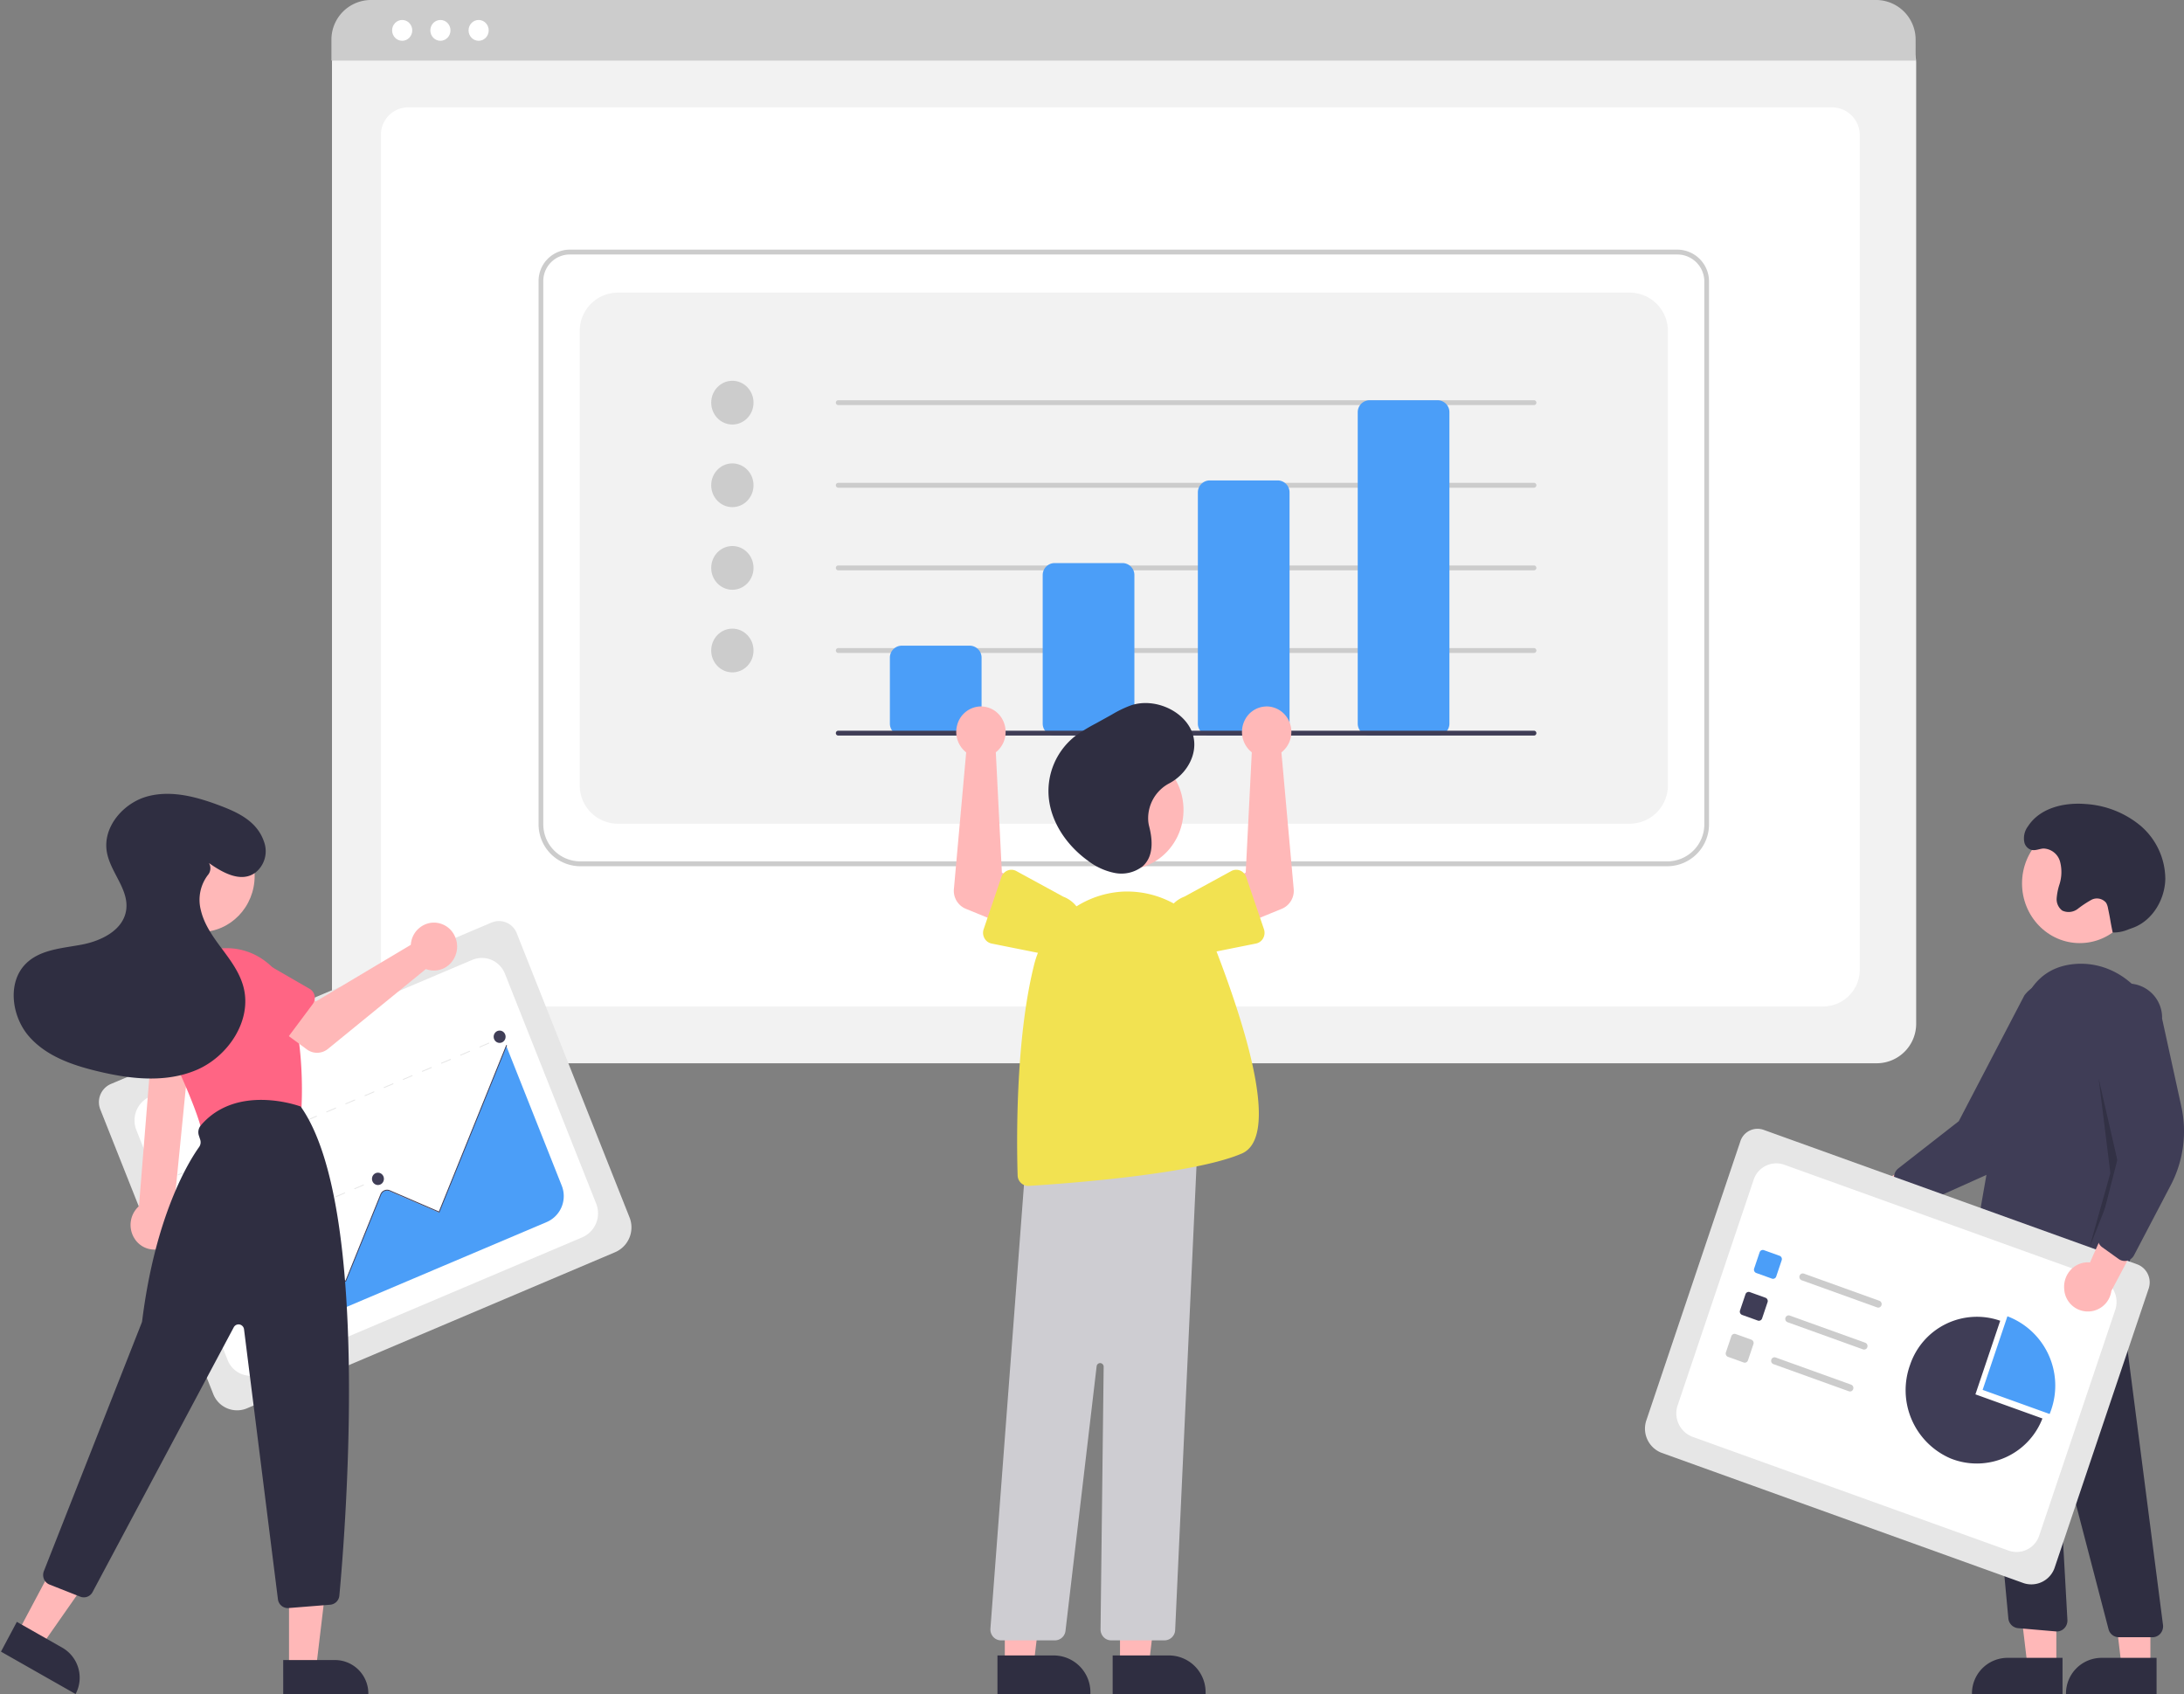 <svg id="undraw_data_re_80ws" xmlns="http://www.w3.org/2000/svg" width="503.977" height="390.893" viewBox="0 0 503.977 390.893">
  <rect x="0" y="0" width="503.977" height="390.893" fill="#808080" stroke="none"/>
  <defs>
    <style>
      .cls-1 {
        fill: #f2f2f2;
      }

      .cls-2 {
        fill: #fff;
      }

      .cls-3 {
        fill: #ccc;
      }

      .cls-4 {
        fill: #4b9ef8;
      }

      .cls-5 {
        fill: #3f3d56;
      }

      .cls-6 {
        fill: #ffb8b8;
      }

      .cls-7 {
        fill: #2f2e41;
      }

      .cls-8 {
        opacity: 0.2;
      }

      .cls-9 {
        fill: #e6e6e6;
      }

      .cls-10 {
        fill: #cecdd2;
      }

      .cls-11 {
        fill: #f2e251;
      }

      .cls-12 {
        fill: #ff6584;
      }
    </style>
  </defs>
  <path id="路径_83" data-name="路径 83" class="cls-1" d="M614.468,352.567H266.8a9.116,9.116,0,0,1-8.951-9.252V121.744a6.678,6.678,0,0,1,6.558-6.779H616.747a6.794,6.794,0,0,1,6.671,6.9V343.315A9.116,9.116,0,0,1,614.468,352.567Z" transform="translate(-181.244 -107.224)"/>
  <path id="路径_84" data-name="路径 84" class="cls-2" d="M611.318,352.808H287.3a8.488,8.488,0,0,1-8.614-8.337V151.524a6.292,6.292,0,0,1,6.383-6.183H613.443a6.4,6.4,0,0,1,6.489,6.285V344.471A8.489,8.489,0,0,1,611.318,352.808Z" transform="translate(-190.778 -120.567)"/>
  <path id="路径_85" data-name="路径 85" class="cls-3" d="M623.188,115.15H257.618v-4.711a9.146,9.146,0,0,1,8.984-9.28H614.2a9.146,9.146,0,0,1,8.984,9.28Z" transform="translate(-181.138 -101.159)"/>
  <ellipse id="椭圆_96" data-name="椭圆 96" class="cls-2" cx="2.324" cy="2.402" rx="2.324" ry="2.402" transform="translate(90.484 4.607)"/>
  <ellipse id="椭圆_97" data-name="椭圆 97" class="cls-2" cx="2.324" cy="2.402" rx="2.324" ry="2.402" transform="translate(99.305 4.607)"/>
  <ellipse id="椭圆_98" data-name="椭圆 98" class="cls-2" cx="2.324" cy="2.402" rx="2.324" ry="2.402" transform="translate(108.125 4.607)"/>
  <path id="路径_86" data-name="路径 86" class="cls-3" d="M606.326,346.166h-251.1a9.668,9.668,0,0,1-9.494-9.813V211.226a7.231,7.231,0,0,1,7.1-7.339H608.606a7.347,7.347,0,0,1,7.214,7.456v125.01A9.668,9.668,0,0,1,606.326,346.166ZM352.835,205.008a6.126,6.126,0,0,0-6.015,6.217V336.353a8.563,8.563,0,0,0,8.409,8.691h251.1a8.563,8.563,0,0,0,8.409-8.691V211.343a6.241,6.241,0,0,0-6.129-6.335Z" transform="translate(-221.45 -146.285)"/>
  <path id="路径_87" data-name="路径 87" class="cls-1" d="M371.914,344.126H605.652a8.83,8.83,0,0,0,8.68-8.972v-104.6a8.83,8.83,0,0,0-8.68-8.972H371.914a8.83,8.83,0,0,0-8.68,8.972v104.6A8.829,8.829,0,0,0,371.914,344.126Z" transform="translate(-229.456 -154.058)"/>
  <ellipse id="椭圆_99" data-name="椭圆 99" class="cls-3" cx="4.883" cy="5.047" rx="4.883" ry="5.047" transform="translate(164.116 87.863)"/>
  <ellipse id="椭圆_100" data-name="椭圆 100" class="cls-3" cx="4.883" cy="5.047" rx="4.883" ry="5.047" transform="translate(164.116 106.927)"/>
  <ellipse id="椭圆_101" data-name="椭圆 101" class="cls-3" cx="4.883" cy="5.047" rx="4.883" ry="5.047" transform="translate(164.116 125.992)"/>
  <ellipse id="椭圆_102" data-name="椭圆 102" class="cls-3" cx="4.883" cy="5.047" rx="4.883" ry="5.047" transform="translate(164.116 145.056)"/>
  <path id="路径_88" data-name="路径 88" class="cls-3" d="M633.282,266.976H472.7a.561.561,0,0,1,0-1.121H633.282a.561.561,0,0,1,0,1.121Z" transform="translate(-279.285 -173.506)"/>
  <path id="路径_89" data-name="路径 89" class="cls-3" d="M633.282,300.977H472.7a.561.561,0,0,1,0-1.121H633.282a.561.561,0,0,1,0,1.121Z" transform="translate(-279.285 -188.442)"/>
  <path id="路径_90" data-name="路径 90" class="cls-3" d="M633.282,334.976H472.7a.561.561,0,0,1,0-1.121H633.282a.561.561,0,0,1,0,1.121Z" transform="translate(-279.285 -203.377)"/>
  <path id="路径_91" data-name="路径 91" class="cls-3" d="M633.282,368.976H472.7a.561.561,0,0,1,0-1.121H633.282a.561.561,0,0,1,0,1.121Z" transform="translate(-279.285 -218.313)"/>
  <path id="路径_92" data-name="路径 92" class="cls-4" d="M513.6,387.6H497.867a2.762,2.762,0,0,1-2.713-2.8v-15.14a2.762,2.762,0,0,1,2.712-2.8H513.6a2.763,2.763,0,0,1,2.713,2.8V384.8A2.762,2.762,0,0,1,513.6,387.6Z" transform="translate(-289.807 -217.873)"/>
  <path id="路径_93" data-name="路径 93" class="cls-4" d="M578.6,372.666H562.867a2.762,2.762,0,0,1-2.713-2.8v-34.2a2.762,2.762,0,0,1,2.713-2.8H578.6a2.763,2.763,0,0,1,2.713,2.8v34.2A2.762,2.762,0,0,1,578.6,372.666Z" transform="translate(-319.543 -202.938)"/>
  <path id="路径_94" data-name="路径 94" class="cls-4" d="M644.6,357.731H628.867a2.762,2.762,0,0,1-2.713-2.8V301.659a2.762,2.762,0,0,1,2.713-2.8H644.6a2.762,2.762,0,0,1,2.713,2.8v53.269A2.762,2.762,0,0,1,644.6,357.731Z" transform="translate(-349.737 -188.003)"/>
  <path id="路径_95" data-name="路径 95" class="cls-4" d="M712.6,343.235H696.867a2.762,2.762,0,0,1-2.713-2.8V268.659a2.762,2.762,0,0,1,2.713-2.8H712.6a2.762,2.762,0,0,1,2.713,2.8v71.772A2.762,2.762,0,0,1,712.6,343.235Z" transform="translate(-380.846 -173.506)"/>
  <path id="路径_96" data-name="路径 96" class="cls-5" d="M633.282,402.976H472.7a.561.561,0,0,1,0-1.121H633.282a.561.561,0,0,1,0,1.121Z" transform="translate(-279.285 -233.248)"/>
  <path id="路径_97" data-name="路径 97" class="cls-6" d="M898.419,582.437a5.433,5.433,0,0,1,3.935-2.494,5.347,5.347,0,0,1,4.377,1.517l17.228-9.19-1.071,10.354-16.2,7.139a5.353,5.353,0,0,1-7.284.135,5.8,5.8,0,0,1-.988-7.46Z" transform="translate(-473.869 -308.108)"/>
  <path id="路径_98" data-name="路径 98" class="cls-5" d="M924.58,556.853a2.531,2.531,0,0,1-.826-1.24l-1.37-4.575a2.581,2.581,0,0,1,.861-2.759l13.963-10.9,15.123-29a7.7,7.7,0,0,1,11.035-1.435,8.313,8.313,0,0,1,1.388,11.405l-8.6,18.768a25.556,25.556,0,0,1-12.729,12.727l-16.364,7.336a2.372,2.372,0,0,1-1.991-.022,2.417,2.417,0,0,1-.487-.307Z" transform="translate(-485.207 -278.662)"/>
  <ellipse id="椭圆_103" data-name="椭圆 103" class="cls-6" cx="13.325" cy="13.772" rx="13.325" ry="13.772" transform="translate(466.602 190.074)"/>
  <path id="路径_99" data-name="路径 99" class="cls-6" d="M880.536,664.964h-6.651l-3.163-26.515h9.817Z" transform="translate(-406.015 -280.456)"/>
  <path id="路径_100" data-name="路径 100" class="cls-7" d="M860.985,682.233h12.827v8.347h-20.9A8.215,8.215,0,0,1,860.985,682.233Z" transform="translate(-397.865 -299.69)"/>
  <path id="路径_101" data-name="路径 101" class="cls-6" d="M920.536,664.966h-6.651l-3.164-26.516h9.817Z" transform="translate(-424.314 -280.456)"/>
  <path id="路径_102" data-name="路径 102" class="cls-7" d="M900.984,682.234h12.828v8.347h-20.9A8.215,8.215,0,0,1,900.984,682.234Z" transform="translate(-416.164 -299.69)"/>
  <path id="路径_103" data-name="路径 103" class="cls-7" d="M997.433,701.943h-7.795a2.461,2.461,0,0,1-2.357-1.867l-11.219-43.008a.272.272,0,0,0-.306-.2.279.279,0,0,0-.227.293l2.266,40.788a2.569,2.569,0,0,1-.734,1.952,2.4,2.4,0,0,1-1.907.707l-8.761-.755a2.487,2.487,0,0,1-2.222-2.223l-7.981-85.647,3.088,1.915,28.932-5.077,11.642,90.268a2.582,2.582,0,0,1-.583,2,2.408,2.408,0,0,1-1.837.861Z" transform="translate(-500.723 -324.162)"/>
  <path id="路径_104" data-name="路径 104" class="cls-5" d="M965.386,572.231a17.438,17.438,0,0,1-9.056-2.634,2.542,2.542,0,0,1-1.159-2.573c1.018-6.44,6.339-39.479,11.18-57.49,1.972-7.336,6.332-11.287,12.959-11.743,9.694-.657,18.31,7.181,19.207,17.494,1.583,18.195-4.846,44.045-7.684,54.315a2.485,2.485,0,0,1-1.59,1.7,2.376,2.376,0,0,1-2.255-.409l-5.784-4.65a1.869,1.869,0,0,0-2.45.106C973.879,570.841,969.248,572.231,965.386,572.231Z" transform="translate(-500.242 -275.373)"/>
  <path id="路径_105" data-name="路径 105" class="cls-8" d="M904.956,443.738l4.882,21.308-7.054,17.943,4.884-17.382Z" transform="translate(-420.683 -194.924)"/>
  <path id="路径_106" data-name="路径 106" class="cls-7" d="M997.993,461.616a8.715,8.715,0,0,0,3.466-.648c.485-.193.988-.352,1.473-.545,4.276-1.707,7.093-6.414,7.194-11.15a16.264,16.264,0,0,0-5.8-12.364,22.007,22.007,0,0,0-12.66-4.945c-4.924-.388-10.468.9-13.219,5.14a4.581,4.581,0,0,0-.811,3.859,2.481,2.481,0,0,0,.673,1.069c1.229,1.13,2.454.28,3.706.205a4.12,4.12,0,0,1,3.823,3.024,9.4,9.4,0,0,1-.138,5.265,13.52,13.52,0,0,0-.641,3.2,3.26,3.26,0,0,0,1.29,2.834,3.459,3.459,0,0,0,3.565-.388,24.656,24.656,0,0,1,3.169-2.1,2.741,2.741,0,0,1,3.4.711,3.973,3.973,0,0,1,.43,1.283c.607,2.857.467,2.689,1.074,5.545Z" transform="translate(-510.463 -246.445)"/>
  <path id="路径_107" data-name="路径 107" class="cls-9" d="M903.625,670.477l-83.437-30.033a5.971,5.971,0,0,1-3.521-7.528l21.682-64.348a4.163,4.163,0,0,1,5.336-2.666l86.257,31.048a4.45,4.45,0,0,1,2.624,5.611l-21.657,64.277a5.682,5.682,0,0,1-7.284,3.639Z" transform="translate(-436.748 -305.205)"/>
  <path id="路径_108" data-name="路径 108" class="cls-2" d="M833.408,642.994l72.96,26.261a5.5,5.5,0,0,0,7.063-3.529l17.508-51.96a5.783,5.783,0,0,0-3.414-7.3l-72.96-26.262a5.5,5.5,0,0,0-7.063,3.529l-17.508,51.96A5.783,5.783,0,0,0,833.408,642.994Z" transform="translate(-442.848 -311.453)"/>
  <path id="路径_109" data-name="路径 109" class="cls-4" d="M866.83,622.152l-3.613-1.3a.817.817,0,0,1-.482-1.03l1.258-3.735a.777.777,0,0,1,1-.5l3.613,1.3a.816.816,0,0,1,.482,1.03l-1.258,3.735A.778.778,0,0,1,866.83,622.152Z" transform="translate(-457.949 -327.117)"/>
  <path id="路径_110" data-name="路径 110" class="cls-5" d="M860.82,639.408l-3.613-1.3a.817.817,0,0,1-.482-1.03l1.258-3.734a.777.777,0,0,1,1-.5l3.613,1.3a.817.817,0,0,1,.482,1.03l-1.258,3.735A.778.778,0,0,1,860.82,639.408Z" transform="translate(-455.199 -334.697)"/>
  <path id="路径_111" data-name="路径 111" class="cls-3" d="M854.811,656.664l-3.613-1.3a.816.816,0,0,1-.482-1.03l1.258-3.735a.777.777,0,0,1,1-.5l3.613,1.3a.817.817,0,0,1,.482,1.03l-1.258,3.735A.778.778,0,0,1,854.811,656.664Z" transform="translate(-452.45 -342.277)"/>
  <path id="路径_112" data-name="路径 112" class="cls-3" d="M899.95,633.039l-17.41-6.266a.816.816,0,0,1-.482-1.03.776.776,0,0,1,1-.5l17.41,6.266a.816.816,0,0,1,.482,1.03.776.776,0,0,1-1,.5Z" transform="translate(-466.789 -331.359)"/>
  <path id="路径_113" data-name="路径 113" class="cls-3" d="M893.941,650.3l-17.41-6.266a.816.816,0,0,1-.482-1.03.777.777,0,0,1,1-.5l17.41,6.266a.816.816,0,0,1,.482,1.03A.776.776,0,0,1,893.941,650.3Z" transform="translate(-464.04 -338.939)"/>
  <path id="路径_114" data-name="路径 114" class="cls-3" d="M887.931,667.551l-17.409-6.266a.816.816,0,0,1-.482-1.03.777.777,0,0,1,1-.5l17.41,6.267a.816.816,0,0,1,.482,1.03A.777.777,0,0,1,887.931,667.551Z" transform="translate(-461.29 -346.519)"/>
  <path id="路径_115" data-name="路径 115" class="cls-4" d="M975.415,665.378c.127-.314.246-.634.356-.96a17.1,17.1,0,0,0-10.1-21.588l-5.722,16.982Z" transform="translate(-502.443 -339.103)"/>
  <path id="路径_116" data-name="路径 116" class="cls-5" d="M943.322,660.912l5.722-16.983a16.265,16.265,0,0,0-20.776,10.113,17.138,17.138,0,0,0,9.363,21.673,16.225,16.225,0,0,0,21.154-9.237Z" transform="translate(-487.478 -339.17)"/>
  <path id="路径_117" data-name="路径 117" class="cls-6" d="M994.63,612.483a5.746,5.746,0,0,1,1.607-4.472,5.352,5.352,0,0,1,4.349-1.6l8.069-18.219,5.339,8.83-8.481,15.948a5.467,5.467,0,0,1-10.883-.488Z" transform="translate(-518.3 -315.102)"/>
  <path id="路径_118" data-name="路径 118" class="cls-5" d="M1014.4,569.924a2.39,2.39,0,0,1-1.391-.449l-3.81-2.726a2.575,2.575,0,0,1-.97-2.72l4.479-17.484-5.414-32.462a7.869,7.869,0,1,1,15.729-.079l4.436,20.255a26.775,26.775,0,0,1-2.417,18.133l-8.493,16.21a2.458,2.458,0,0,1-1.579,1.252A2.343,2.343,0,0,1,1014.4,569.924Z" transform="translate(-524.101 -278.96)"/>
  <path id="路径_120" data-name="路径 120" class="cls-6" d="M490.54,664.466h6.651l3.164-26.515h-9.816Z" transform="translate(-232.087 -280.237)"/>
  <path id="路径_121" data-name="路径 121" class="cls-7" d="M589.914,782.4h13.1a8.491,8.491,0,0,1,8.348,8.627v.28H589.914Z" transform="translate(-333.158 -400.411)"/>
  <path id="路径_122" data-name="路径 122" class="cls-6" d="M441.54,664.466h6.651l3.164-26.515h-9.816Z" transform="translate(-209.671 -280.237)"/>
  <path id="路径_123" data-name="路径 123" class="cls-7" d="M540.914,782.4h13.1a8.491,8.491,0,0,1,8.347,8.628v.28H540.914Z" transform="translate(-310.741 -400.411)"/>
  <ellipse id="椭圆_104" data-name="椭圆 104" class="cls-6" cx="13.325" cy="13.772" rx="13.325" ry="13.772" transform="translate(246.456 173.115)"/>
  <path id="路径_124" data-name="路径 124" class="cls-10" d="M578.108,685.343H565.765a2.4,2.4,0,0,1-1.736-.75,2.568,2.568,0,0,1-.7-1.8l.717-60.576a.83.83,0,0,0-.759-.85.821.821,0,0,0-.862.738l-7.183,61.023a2.473,2.473,0,0,1-2.423,2.218H540.351a2.406,2.406,0,0,1-1.793-.81,2.576,2.576,0,0,1-.641-1.91L546.146,573.8l.224-.025,39.4-4.4L580.546,682.94A2.476,2.476,0,0,1,578.108,685.343Z" transform="translate(-309.367 -306.837)"/>
  <path id="路径_125" data-name="路径 125" class="cls-11" d="M551.828,535.956a2.479,2.479,0,0,1-2.433-2.444c-.215-6.881-.583-30.69,3.7-48.169a22.391,22.391,0,0,1,20.5-17.292h0a22.319,22.319,0,0,1,22,14.592c7.2,18.9,14.007,42.192,5.523,45.846-11.119,4.788-40.43,6.923-49.149,7.462Q551.9,535.956,551.828,535.956Z" transform="translate(-314.568 -262.312)"/>
  <path id="路径_126" data-name="路径 126" class="cls-6" d="M642.331,401.827a5.769,5.769,0,0,0,.676.613l-1.4,27.77-5.818,3.079,3.348,9.683,10.812-4.416a4.5,4.5,0,0,0,2.727-4.587l-2.832-31.5a6,6,0,0,0,2.068-6.34,5.744,5.744,0,0,0-5.006-4.243,5.667,5.667,0,0,0-5.611,3.338,6.036,6.036,0,0,0,1.035,6.605Z" transform="translate(-354.145 -228.859)"/>
  <path id="路径_127" data-name="路径 127" class="cls-11" d="M630.841,460.774l4.093,12.021a2.6,2.6,0,0,1-.185,2.093,2.446,2.446,0,0,1-1.654,1.222l-12.068,2.415a6.727,6.727,0,0,1-8.634-4.31,7.069,7.069,0,0,1,4.17-8.924L627.4,459.38a2.37,2.37,0,0,1,2.03-.117A2.487,2.487,0,0,1,630.841,460.774Z" transform="translate(-343.268 -258.39)"/>
  <path id="路径_128" data-name="路径 128" class="cls-6" d="M532.72,401.827a5.8,5.8,0,0,1-.676.613l1.4,27.77,5.818,3.079-3.347,9.683L525.1,438.556a4.5,4.5,0,0,1-2.727-4.587l2.832-31.5a6,6,0,0,1-2.068-6.34,5.744,5.744,0,0,1,5.006-4.243,5.667,5.667,0,0,1,5.611,3.338,6.036,6.036,0,0,1-1.035,6.605Z" transform="translate(-302.251 -228.859)"/>
  <path id="路径_129" data-name="路径 129" class="cls-11" d="M540.433,459.263a2.367,2.367,0,0,1,2.03.118l10.836,5.912a7.069,7.069,0,0,1,4.17,8.924,6.727,6.727,0,0,1-8.634,4.31l-12.069-2.416a2.447,2.447,0,0,1-1.654-1.222,2.6,2.6,0,0,1-.185-2.092l4.093-12.021A2.485,2.485,0,0,1,540.433,459.263Z" transform="translate(-307.939 -258.389)"/>
  <path id="路径_130" data-name="路径 130" class="cls-7" d="M585.63,417.479a9.1,9.1,0,0,1,4.9-8.5c4.05-2.161,6.595-6.771,5.48-10.98-1.427-5.388-8.522-8.882-14.271-7.029a25.97,25.97,0,0,0-4.482,2.153l-3.756,2.081a38.635,38.635,0,0,0-4.63,2.825,16.118,16.118,0,0,0-6.114,14.876c.74,5.478,4.21,10.5,8.961,13.94a14.917,14.917,0,0,0,6.141,2.821,7.955,7.955,0,0,0,6.477-1.517c2.6-2.287,2.333-6.118,1.492-9.317A6.993,6.993,0,0,1,585.63,417.479Z" transform="translate(-320.674 -228.244)"/>
  <path id="路径_132" data-name="路径 132" class="cls-9" d="M277.908,556.565l-85.054,36.064a5.893,5.893,0,0,1-7.766-3.357l-26.036-65.595a4.566,4.566,0,0,1,2.379-5.881l87.93-37.283a4.392,4.392,0,0,1,5.788,2.5l26.008,65.523a6.233,6.233,0,0,1-3.247,8.027Z" transform="translate(-135.896 -267.65)"/>
  <path id="路径_133" data-name="路径 133" class="cls-2" d="M202.866,591.341l74.374-31.536a6.037,6.037,0,0,0,3.149-7.784l-21.024-52.967a5.709,5.709,0,0,0-7.531-3.255l-74.374,31.536a6.037,6.037,0,0,0-3.149,7.784l21.024,52.967A5.708,5.708,0,0,0,202.866,591.341Z" transform="translate(-142.828 -274.319)"/>
  <path id="路径_200" data-name="路径 200" class="cls-9" d="M0,.014,1.19,0l0,.2L0,.217Z" transform="translate(115.025 239.632) rotate(-22.306)"/>
  <path id="路径_134" data-name="路径 134" class="cls-9" d="M266.939,530.4l-2.209.937-.075-.188,2.209-.937Zm-4.418,1.874-2.209.937-.075-.189,2.209-.937ZM258.1,534.15l-2.209.936-.075-.188,2.209-.937Zm-4.418,1.873-2.209.937-.075-.188,2.209-.937Zm-4.418,1.873-2.209.937-.075-.188,2.209-.937Zm-4.418,1.873-2.209.937-.075-.188,2.209-.937Zm-4.418,1.873-2.209.937-.075-.188,2.209-.937Zm-4.418,1.873-2.209.937-.075-.188,2.209-.937Zm-4.418,1.873-2.209.937-.075-.188,2.209-.937Zm-4.418,1.873-2.209.937-.075-.188,2.209-.937Zm-4.418,1.873-2.209.937-.075-.188,2.209-.937Zm-4.418,1.873-2.209.937-.075-.188,2.209-.937Zm-4.418,1.873-2.209.937-.075-.188,2.209-.937Zm-4.418,1.873-2.209.937-.075-.188,2.209-.936Zm-4.418,1.873-2.209.937-.075-.188,2.209-.937Zm-4.418,1.873-2.209.937-.075-.188,2.209-.937Z" transform="translate(-154.04 -289.634)"/>
  <path id="路径_201" data-name="路径 201" class="cls-9" d="M0,.014,1.19,0l0,.2L0,.217Z" transform="translate(41.035 271.005) rotate(-22.306)"/>
  <path id="路径_202" data-name="路径 202" class="cls-9" d="M0,.014,1.19,0l0,.2L0,.217Z" transform="translate(86.077 272.372) rotate(-22.306)"/>
  <path id="路径_135" data-name="路径 135" class="cls-9" d="M243.858,588.767l-2.176.923-.075-.188,2.176-.923Zm-4.352,1.845-2.176.923-.075-.189,2.176-.923Zm-4.352,1.845-2.176.923-.075-.188,2.176-.923ZM230.8,594.3l-2.176.923-.075-.188,2.176-.923Zm-4.353,1.845-2.176.923-.075-.188,2.176-.923Zm-4.352,1.846-2.176.923-.075-.188,2.176-.923Zm-4.352,1.845-2.176.923-.075-.188,2.176-.923Zm-4.352,1.846-2.176.923-.075-.188,2.176-.923Z" transform="translate(-159.875 -315.272)"/>
  <path id="路径_203" data-name="路径 203" class="cls-9" d="M0,.014,1.19,0l0,.2L0,.217Z" transform="translate(47.988 288.522) rotate(-22.306)"/>
  <path id="路径_204" data-name="路径 204" class="cls-9" d="M0,.014,1.19,0l0,.2L0,.217Z" transform="translate(68.044 289.701) rotate(-22.306)"/>
  <path id="路径_136" data-name="路径 136" class="cls-9" d="M228.59,619.719l-2.239.949-.075-.188,2.239-.949Zm-4.478,1.9-2.239.95-.075-.188,2.239-.949Zm-4.478,1.9-2.239.949-.075-.188,2.239-.95Z" transform="translate(-162.702 -328.868)"/>
  <path id="路径_205" data-name="路径 205" class="cls-9" d="M0,.014,1.19,0l0,.2L0,.217Z" transform="translate(51.278 296.81) rotate(-22.306)"/>
  <path id="路径_206" data-name="路径 206" class="cls-9" d="M0,.014,1.19,0l0,.2L0,.217Z" transform="translate(73.658 303.844) rotate(-22.306)"/>
  <path id="路径_137" data-name="路径 137" class="cls-9" d="M238.938,644.943l-2.239.949-.075-.188,2.239-.949Zm-4.478,1.9-2.239.949-.075-.188,2.239-.949Zm-4.478,1.9-2.239.949-.075-.188,2.239-.949Z" transform="translate(-167.436 -339.948)"/>
  <path id="路径_207" data-name="路径 207" class="cls-9" d="M0,.014,1.19,0l0,.2L0,.217Z" transform="translate(56.892 310.953) rotate(-22.306)"/>
  <path id="路径_138" data-name="路径 138" class="cls-4" d="M233.132,599.029,296.159,572.3a6.515,6.515,0,0,0,3.395-8.39l-12.734-32.082-.123.057L271.23,570.112l-11.471-4.957a1.445,1.445,0,0,0-1.321.085,1.625,1.625,0,0,0-.658.8l-8.106,20.03-8.387-3.624a1.476,1.476,0,0,0-1.954.829C239.278,583.415,234.106,596.529,233.132,599.029Z" transform="translate(-169.936 -290.345)"/>
  <path id="路径_139" data-name="路径 139" class="cls-5" d="M232.622,599.042l-.182-.079,6.486-16.029a1.657,1.657,0,0,1,2.191-.929l8.222,3.554,8.06-19.919a1.657,1.657,0,0,1,2.191-.929l11.306,4.887,15.546-38.422.182.078L271,569.864,259.512,564.9a1.461,1.461,0,0,0-1.933.82l-8.136,20.107-8.4-3.632a1.462,1.462,0,0,0-1.933.82Z" transform="translate(-169.619 -290.055)"/>
  <ellipse id="椭圆_105" data-name="椭圆 105" class="cls-5" cx="1.379" cy="1.425" rx="1.379" ry="1.425" transform="translate(67.804 287.918)"/>
  <ellipse id="椭圆_106" data-name="椭圆 106" class="cls-5" cx="1.379" cy="1.425" rx="1.379" ry="1.425" transform="translate(85.836 270.59)"/>
  <ellipse id="椭圆_107" data-name="椭圆 107" class="cls-5" cx="1.379" cy="1.425" rx="1.379" ry="1.425" transform="translate(113.915 237.799)"/>
  <path id="路径_140" data-name="路径 140" class="cls-6" d="M180.162,575.262a5.63,5.63,0,0,0,2.886-3.747,5.812,5.812,0,0,0-.927-4.693l4.1-41.383h-8.85l-3.255,40.409a5.825,5.825,0,0,0-1.021,7.486A5.4,5.4,0,0,0,180.162,575.262Z" transform="translate(-142.047 -287.535)"/>
  <ellipse id="椭圆_108" data-name="椭圆 108" class="cls-6" cx="12.521" cy="12.942" rx="12.521" ry="12.942" transform="translate(33.72 189.181)"/>
  <path id="路径_141" data-name="路径 141" class="cls-12" d="M196.535,534.564a2.3,2.3,0,0,1-2.207-1.738c-1-3.767-3.613-10.136-7.757-18.932a16.162,16.162,0,0,1-.386-12.821,15.4,15.4,0,0,1,9-8.83h0a14.719,14.719,0,0,1,11.785.737,15.538,15.538,0,0,1,7.7,9.249c3.212,10.409,3.057,21.558,2.841,25.868a2.356,2.356,0,0,1-1.8,2.195l-18.688,4.218A2.2,2.2,0,0,1,196.535,534.564Z" transform="translate(-147.937 -272.561)"/>
  <path id="路径_142" data-name="路径 142" class="cls-6" d="M137.081,666.9h6.25l2.974-24.917H137.08Z" transform="translate(-70.386 -282.011)"/>
  <path id="路径_143" data-name="路径 143" class="cls-7" d="M0,0H19.643V7.844H7.59A7.72,7.72,0,0,1,0,0H0Z" transform="translate(84.997 390.892) rotate(179.997)"/>
  <path id="路径_144" data-name="路径 144" class="cls-6" d="M21.882,654.39l5.477,3.112,14.22-20.353L33.5,632.555Z" transform="translate(-17.685 -277.867)"/>
  <path id="路径_145" data-name="路径 145" class="cls-7" d="M0,0,19.8.278,19.9,8.063,7.756,7.892A7.982,7.982,0,0,1,0,0H0Z" transform="translate(17.442 390.892) rotate(-151.199)"/>
  <path id="路径_146" data-name="路径 146" class="cls-7" d="M191.443,671.055a2.321,2.321,0,0,1-2.273-2.066l-7.817-62.254a1.3,1.3,0,0,0-1.026-1.125,1.261,1.261,0,0,0-1.354.658L146.4,667.353a2.273,2.273,0,0,1-2.826,1.072l-7.1-2.8a2.329,2.329,0,0,1-1.287-1.27,2.445,2.445,0,0,1-.021-1.839l22.566-57.295a1.877,1.877,0,0,0,.115-.454c3.056-24.45,10.833-36.884,13.144-40.113a1.887,1.887,0,0,0,.253-1.672l-.318-.985a2.431,2.431,0,0,1,.441-2.306c8.326-9.8,22.837-4.453,22.983-4.4l.073.028.046.064c16.272,23.064,10.255,97.976,8.884,112.759a2.325,2.325,0,0,1-2.108,2.134l-9.622.766C191.561,671.053,191.5,671.055,191.443,671.055Z" transform="translate(-125.039 -299.991)"/>
  <path id="路径_147" data-name="路径 147" class="cls-6" d="M263.762,485.093a5.723,5.723,0,0,0-.122.864l-21.9,13.058-5.323-3.167-5.675,7.678,8.9,6.554a3.973,3.973,0,0,0,4.893-.123l22.583-18.413a5.237,5.237,0,0,0,5.894-1.556,5.678,5.678,0,0,0,.678-6.248,5.306,5.306,0,0,0-5.415-2.866,5.42,5.42,0,0,0-4.51,4.221Z" transform="translate(-168.843 -267.938)"/>
  <path id="路径_148" data-name="路径 148" class="cls-12" d="M231.936,505.979l-7.078,9.481a2.246,2.246,0,0,1-3.469.2l-8.013-8.6a6.734,6.734,0,0,1-1.126-9.24,6.234,6.234,0,0,1,8.94-1.164l10.05,5.808a2.367,2.367,0,0,1,1.127,1.594,2.433,2.433,0,0,1-.431,1.924Z" transform="translate(-159.771 -274.283)"/>
  <path id="路径_149" data-name="路径 149" class="cls-12" d="M187.892,526.567l-11.4-2.128a2.3,2.3,0,0,1-1.568-1.128,2.441,2.441,0,0,1-.2-1.964l3.7-11.311a6.389,6.389,0,0,1,7.417-5.288,6.573,6.573,0,0,1,5.116,7.666l-.361,11.895a2.4,2.4,0,0,1-.85,1.768,2.239,2.239,0,0,1-1.851.49Z" transform="translate(-143.16 -278.399)"/>
  <path id="路径_150" data-name="路径 150" class="cls-7" d="M167.534,443.808c3.218,2.277,7.444,4.617,10.731,2.192a6.309,6.309,0,0,0,1.963-7.126c-1.574-4.652-5.9-6.7-10.033-8.27-5.376-2.041-11.229-3.664-16.778-2.2s-10.454,7.015-9.452,12.842c.806,4.686,5.083,8.586,4.476,13.3-.611,4.749-5.778,7.248-10.34,8.1s-9.666,1.121-12.944,4.508c-4.182,4.32-3.138,12.041.8,16.6s9.873,6.629,15.627,8.034c7.624,1.862,15.87,2.841,23.111-.25s12.876-11.41,10.778-19.211c-.886-3.3-2.973-6.08-4.99-8.791s-4.06-5.546-4.829-8.873a9.466,9.466,0,0,1,1.612-8.07,2.4,2.4,0,0,0,.3-2.733Z" transform="translate(-119.311 -244.663)"/>
</svg>
